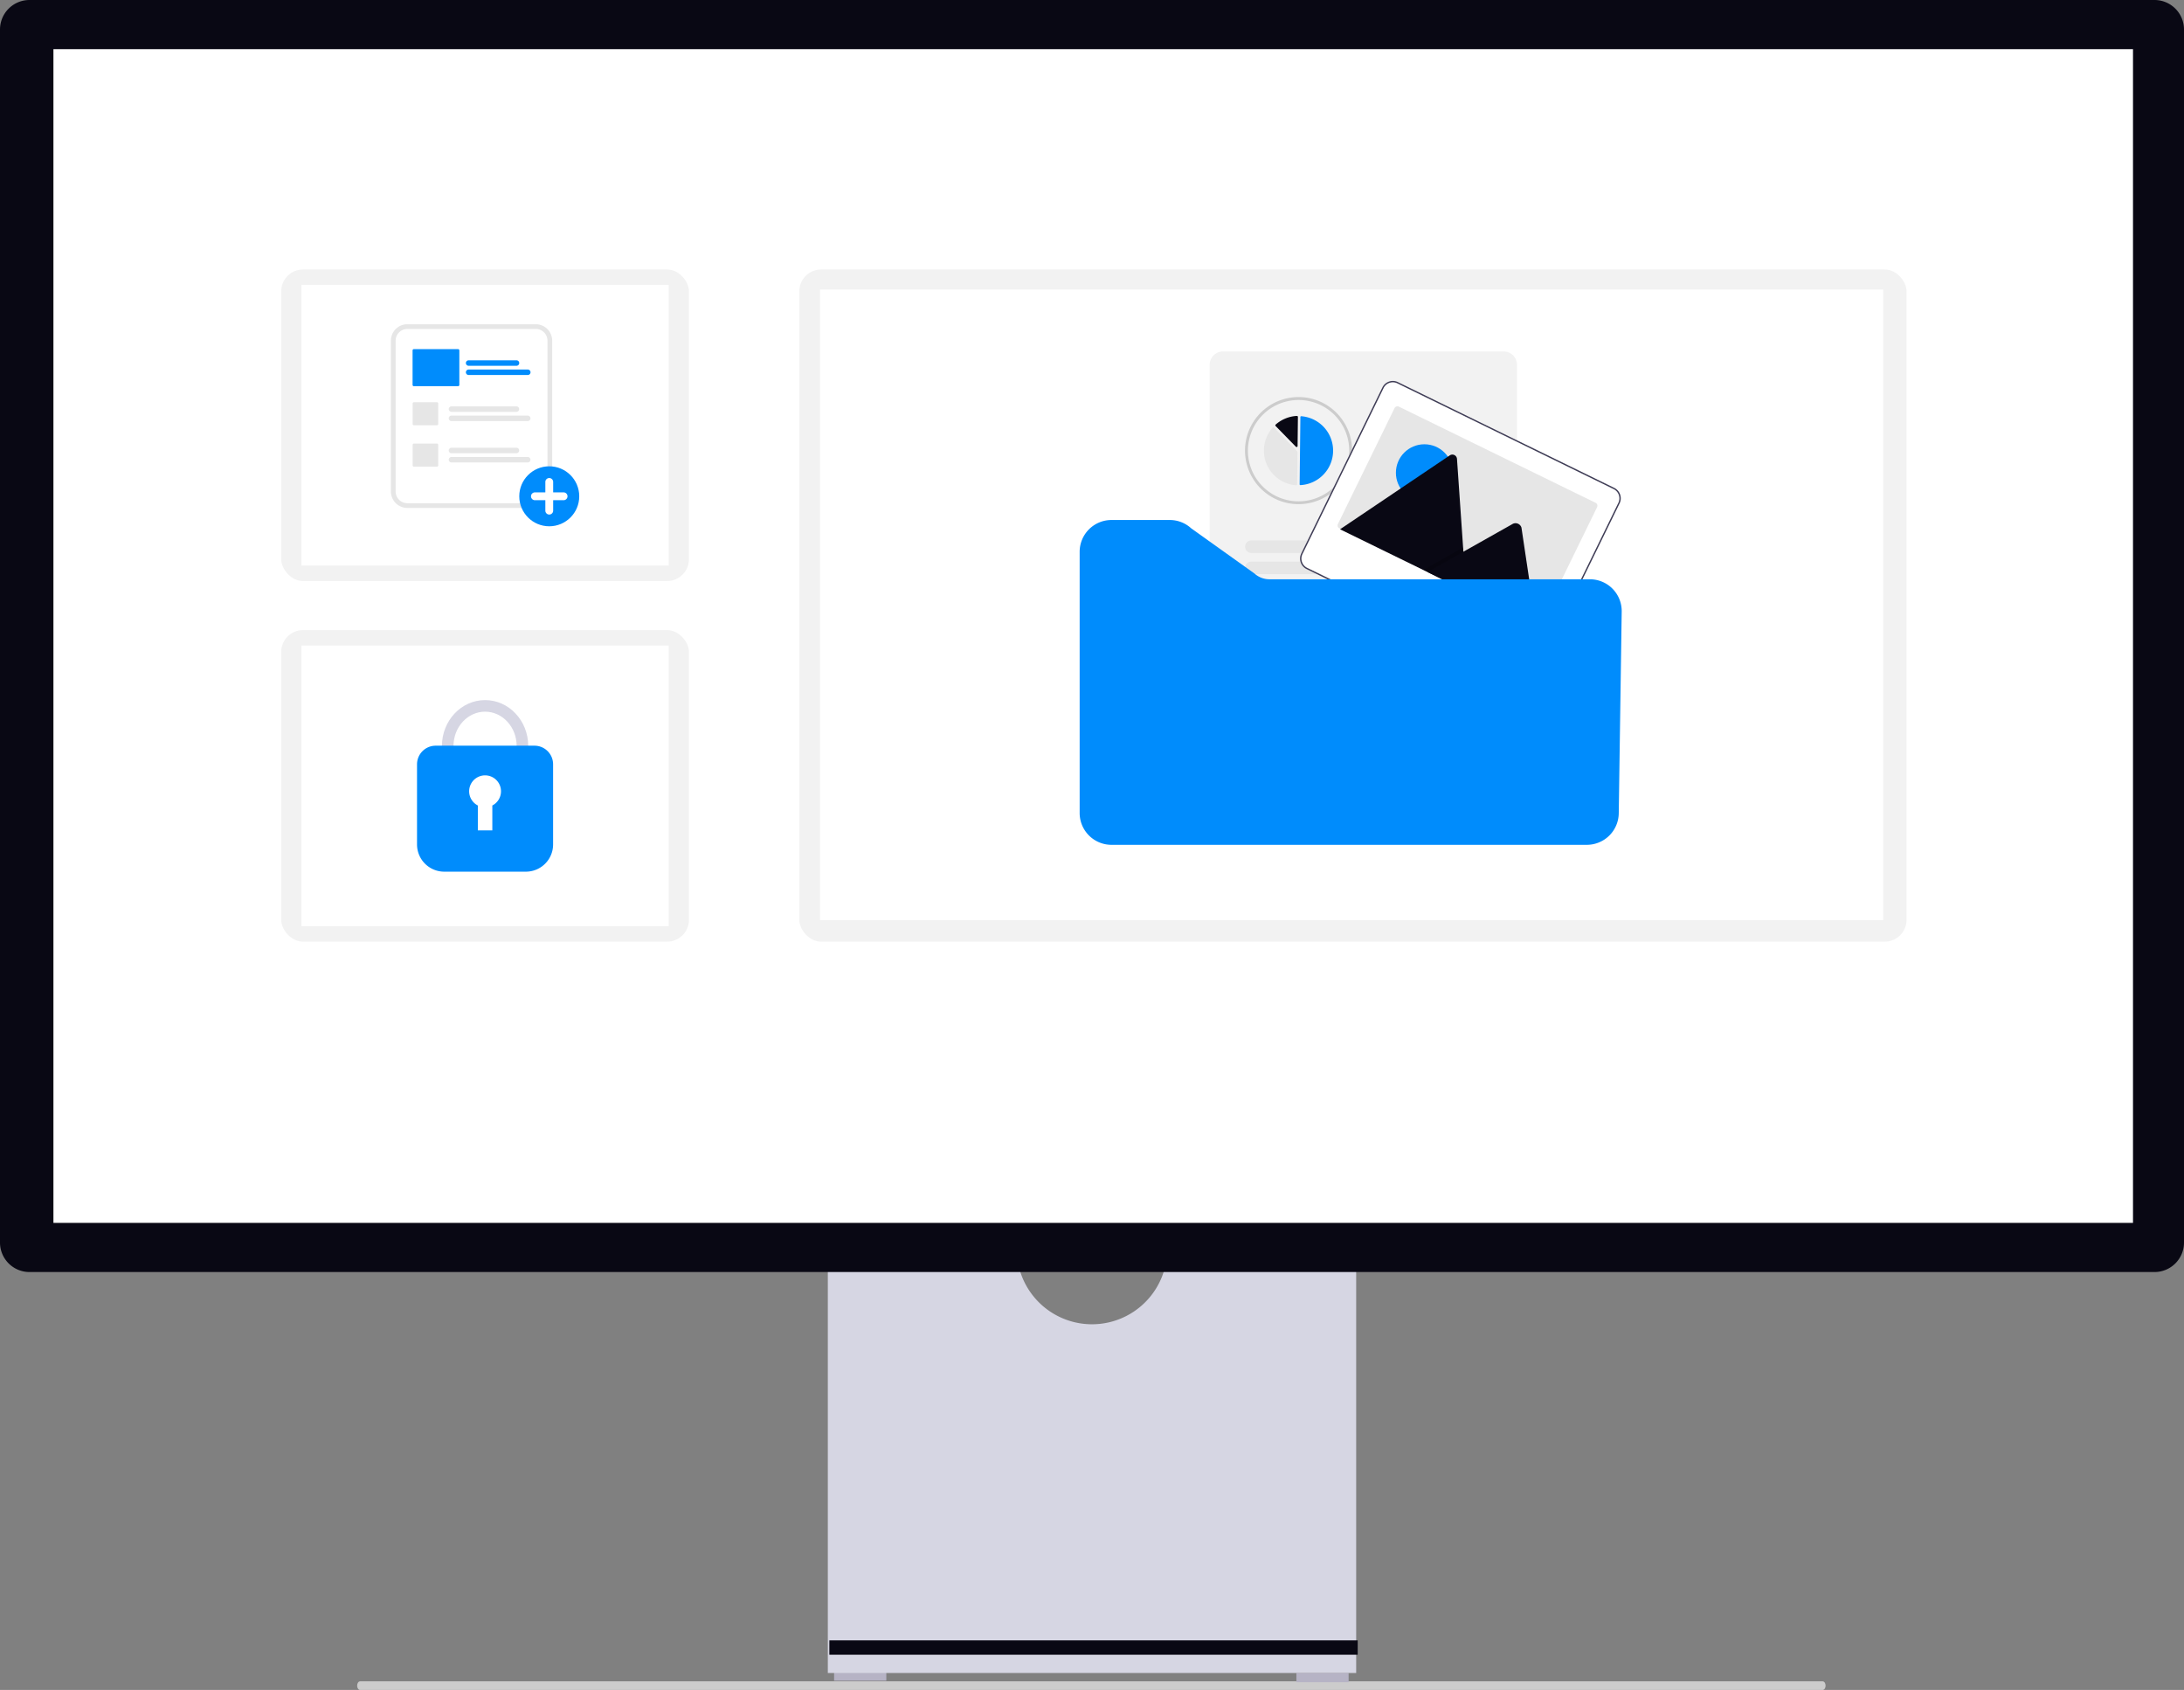 <svg xmlns="http://www.w3.org/2000/svg" width="799.031" height="618.112" viewBox="0 0 799.031 618.112" xmlns:xlink="http://www.w3.org/1999/xlink" role="img" artist="Katerina Limpitsouni" source="https://undraw.co/">
  <rect x="0" y="0" width="799.031" height="618.112" fill="#808080" stroke="none"/>
  <g id="Group_301" data-name="Group 301" transform="translate(-560 -231.001)">
    <path id="Path_782-774" data-name="Path 782" d="M15.18,488.763c0,.872.478,1.573,1.073,1.573h535.1c.6,0,1.073-.7,1.073-1.573s-.478-1.573-1.073-1.573H16.253C15.658,487.191,15.18,487.891,15.18,488.763Z" transform="translate(675.48 358.777)" fill="#ccc"/>
    <rect id="Rectangle_253" data-name="Rectangle 253" width="19.105" height="3.371" transform="translate(865.162 842.355)" fill="#b6b3c5"/>
    <rect id="Rectangle_254" data-name="Rectangle 254" width="19.105" height="3.371" transform="translate(1034.295 842.916)" fill="#b6b3c5"/>
    <path id="Path_783-775" data-name="Path 783" d="M352.955,370.945a27.529,27.529,0,0,1-54.321,0H229.146V521.536h193.3V370.945H352.955Z" transform="translate(633.721 321.379)" fill="#d6d6e3"/>
    <rect id="Rectangle_255" data-name="Rectangle 255" width="193.296" height="5.242" transform="translate(863.43 830.984)" fill="#090814"/>
    <path id="Path_784-776" data-name="Path 784" d="M788.255,487.17H10.776A10.788,10.788,0,0,1,0,476.394V32.688A10.788,10.788,0,0,1,10.776,21.911H788.255a10.789,10.789,0,0,1,10.776,10.776V476.394a10.789,10.789,0,0,1-10.776,10.776Z" transform="translate(560 209.09)" fill="#090814"/>
    <rect id="Rectangle_256" data-name="Rectangle 256" width="760.822" height="429.297" transform="translate(579.547 248.98)" fill="#fff"/>
    <rect id="Rectangle_778" data-name="Rectangle 778" width="405.085" height="245.866" rx="8" transform="translate(852.439 329.557)" fill="#f2f2f2"/>
    <rect id="Rectangle_779" data-name="Rectangle 779" width="388.981" height="230.626" transform="translate(860 336.898)" fill="#fff"/>
    <rect id="Rectangle_774" data-name="Rectangle 774" width="149.174" height="113.965" rx="8" transform="translate(662.881 329.557)" fill="#f2f2f2"/>
    <rect id="Rectangle_775" data-name="Rectangle 775" width="134.349" height="102.639" transform="translate(670.293 335.221)" fill="#fff"/>
    <rect id="Rectangle_776" data-name="Rectangle 776" width="149.174" height="113.965" rx="8" transform="translate(662.881 461.457)" fill="#f2f2f2"/>
    <rect id="Rectangle_777" data-name="Rectangle 777" width="134.349" height="102.639" transform="translate(670.293 467.121)" fill="#fff"/>
    <g id="Group_299" data-name="Group 299" transform="translate(20616.807 -22581.398)">
      <path id="Path_5157-777" data-name="Path 5157" d="M492.191,209.052H445.2a6.016,6.016,0,0,0-6.009,6.009v55.174a6.016,6.016,0,0,0,6.009,6.009h46.989a6.016,6.016,0,0,0,6.009-6.009V215.061A6.016,6.016,0,0,0,492.191,209.052Z" transform="translate(-20352.984 22721.934)" fill="#e6e6e6"/>
      <path id="Path_5158-778" data-name="Path 5158" d="M504.315,222.906H457.326a4.284,4.284,0,0,0-4.279,4.279v55.174a4.284,4.284,0,0,0,4.279,4.279h46.989a4.284,4.284,0,0,0,4.279-4.279V227.185A4.284,4.284,0,0,0,504.315,222.906Z" transform="translate(-20365.107 22709.809)" fill="#fff"/>
      <circle id="Ellipse_883" data-name="Ellipse 883" cx="10.969" cy="10.969" r="10.969" transform="translate(-19866.826 22982.953)" fill="#008CFC"/>
      <path id="Path_5159-779" data-name="Path 5159" d="M861.621,664.862h-3.815v-3.815a1.431,1.431,0,0,0-2.862,0v3.815h-3.815a1.431,1.431,0,0,0,0,2.862h3.815v3.815a1.431,1.431,0,0,0,2.862,0v-3.815h3.815a1.431,1.431,0,0,0,0-2.862Z" transform="translate(-20712.232 22327.629)" fill="#fff"/>
      <path id="Path_5160-780" data-name="Path 5160" d="M633.447,451.689H609.686a1,1,0,1,1,0-2h23.762a1,1,0,1,1,0,2Z" transform="translate(-20501.313 22511.344)" fill="#e6e6e6"/>
      <path id="Path_5161-781" data-name="Path 5161" d="M637.575,478.736h-27.89a1,1,0,1,1,0-2h27.89a1,1,0,0,1,0,2Z" transform="translate(-20501.313 22487.674)" fill="#e6e6e6"/>
      <path id="Path_5162-782" data-name="Path 5162" d="M633.447,572.9H609.685a1,1,0,1,1,0-2h23.762a1,1,0,1,1,0,2Z" transform="translate(-20501.313 22405.266)" fill="#e6e6e6"/>
      <path id="Path_5163-783" data-name="Path 5163" d="M637.575,599.95h-27.89a1,1,0,1,1,0-2h27.89a1,1,0,1,1,0,2Z" transform="translate(-20501.313 22381.596)" fill="#e6e6e6"/>
      <path id="Path_5164-784" data-name="Path 5164" d="M511.77,445.854h-8.409a.48.48,0,0,1-.48-.48v-7.485a.48.48,0,0,1,.48-.48h8.409a.48.48,0,0,1,.48.48v7.485A.48.48,0,0,1,511.77,445.854Z" transform="translate(-20408.721 22522.09)" fill="#e6e6e6"/>
      <path id="Path_5165-785" data-name="Path 5165" d="M511.77,567.067h-8.409a.48.48,0,0,1-.48-.48V559.1a.48.48,0,0,1,.48-.48h8.409a.48.48,0,0,1,.48.48v7.485A.48.48,0,0,1,511.77,567.067Z" transform="translate(-20408.721 22416.01)" fill="#e6e6e6"/>
      <path id="Path_5166-786" data-name="Path 5166" d="M677.415,316.754H659.9a1,1,0,1,1,0-2h17.519a1,1,0,1,1,0,2Z" transform="translate(-20545.256 22629.43)" fill="#008CFC"/>
      <path id="Path_5167-787" data-name="Path 5167" d="M681.543,343.8H659.9a1,1,0,0,1,0-2h21.646a1,1,0,0,1,0,2Z" transform="translate(-20545.256 22605.76)" fill="#008CFC"/>
      <path id="Path_5168-788" data-name="Path 5168" d="M519.3,295.539H503.15a.48.48,0,0,1-.48-.48v-12.6a.48.48,0,0,1,.48-.48H519.3a.48.48,0,0,1,.48.48v12.6a.48.48,0,0,1-.48.48Z" transform="translate(-20408.535 22658.115)" fill="#008CFC"/>
    </g>
    <g id="Group_300" data-name="Group 300" transform="translate(21087 -22304.855)">
      <path id="Path_5172-789" data-name="Path 5172" d="M453.631,374.879H350.963A4.881,4.881,0,0,1,346.088,370V230.628a4.881,4.881,0,0,1,4.875-4.875H453.631a4.881,4.881,0,0,1,4.875,4.875V370A4.881,4.881,0,0,1,453.631,374.879Z" transform="translate(-20430.518 22438.643)" fill="#f2f2f2"/>
      <path id="Path_5174-790" data-name="Path 5174" d="M442.455,381.679a1.275,1.275,0,0,0-.627.22,18.736,18.736,0,0,0,2.81-.39Z" transform="translate(-20492.504 22337.795)" fill="#2f2e41"/>
      <path id="Path_5175-791" data-name="Path 5175" d="M402.336,273.083a19.589,19.589,0,0,0-9.772,36.565,19.262,19.262,0,0,0,3.113,1.449l.183.063a19.48,19.48,0,0,0,6.476,1.1c.427,0,.853-.014,1.273-.046a19.272,19.272,0,0,0,2.887-.4c.532-.116,1.054-.254,1.548-.405.12-.035.233-.07.356-.109a19.591,19.591,0,0,0-6.064-38.219ZM413.7,307.346a18.574,18.574,0,0,1-5.623,2.965l-.335.106c-.469.145-.962.271-1.47.381a18.063,18.063,0,0,1-2.732.381c-.4.028-.8.042-1.206.042a18.523,18.523,0,0,1-6.131-1.04l-.173-.06a18.061,18.061,0,0,1-3.088-1.452,18.535,18.535,0,1,1,20.757-1.322Z" transform="translate(-20454.254 22407.998)" fill="#ccc"/>
      <path id="Path_5178-792" data-name="Path 5178" d="M537.188,319.991H508.137a2.3,2.3,0,0,1,0-4.6h29.051a2.3,2.3,0,1,1,0,4.6Z" transform="translate(-20533.949 22380.602)" fill="#e6e6e6"/>
      <path id="Path_5179-793" data-name="Path 5179" d="M546.668,341.994H508.137a2.3,2.3,0,1,1,0-4.6h38.532a2.3,2.3,0,0,1,0,4.6Z" transform="translate(-20533.949 22366.355)" fill="#e6e6e6"/>
      <path id="Path_5180-794" data-name="Path 5180" d="M457.537,426.383H385.182a2.3,2.3,0,1,1,0-4.6h72.355a2.3,2.3,0,1,1,0,4.6Z" transform="translate(-20454.342 22311.719)" fill="#e6e6e6"/>
      <path id="Path_5181-795" data-name="Path 5181" d="M467.017,448.386H385.182a2.3,2.3,0,0,1,0-4.6h81.836a2.3,2.3,0,0,1,0,4.6Z" transform="translate(-20454.342 22297.471)" fill="#e6e6e6"/>
      <path id="Path_5186-796" data-name="Path 5186" d="M557.181,299.765a4.277,4.277,0,0,0-2.368-4.3l-79.124-38.672a4.266,4.266,0,0,0-5.706,1.957v0L440.3,319.471a4.273,4.273,0,0,0,1.96,5.708l79.124,38.672a4.273,4.273,0,0,0,5.708-1.96l29.677-60.719A4.237,4.237,0,0,0,557.181,299.765Z" transform="translate(-20491.238 22418.824)" fill="#fff"/>
      <path id="Path_5187-797" data-name="Path 5187" d="M557.181,299.765a4.277,4.277,0,0,0-2.368-4.3l-79.124-38.672a4.266,4.266,0,0,0-5.706,1.957v0L440.3,319.471a4.273,4.273,0,0,0,1.96,5.708l79.124,38.672a4.273,4.273,0,0,0,5.708-1.96l29.677-60.719A4.237,4.237,0,0,0,557.181,299.765ZM526.645,361.67a3.77,3.77,0,0,1-5.036,1.729l-79.124-38.672a3.77,3.77,0,0,1-1.729-5.036l29.676-60.719a3.77,3.77,0,0,1,5.036-1.729l79.124,38.672a3.77,3.77,0,0,1,1.729,5.036Z" transform="translate(-20491.238 22418.824)" fill="#3f3d56"/>
      <path id="Path_5188-798" data-name="Path 5188" d="M573.762,319.572l-20.722,42.4a1.188,1.188,0,0,1-1.588.546h0l-71.974-35.178a1,1,0,0,1-.147-.087,1.187,1.187,0,0,1-.4-1.5l20.722-42.4a1.188,1.188,0,0,1,1.588-.546h0l71.974,35.178a1.188,1.188,0,0,1,.546,1.588h0Z" transform="translate(-20516.453 22401.781)" fill="#e6e6e6"/>
      <circle id="Ellipse_885" data-name="Ellipse 885" cx="10.423" cy="10.423" r="10.423" transform="translate(-20016.301 22698.352)" fill="#008CFC"/>
      <path id="Path_5189-799" data-name="Path 5189" d="M527.525,382.638l-45.94-22.453a1.044,1.044,0,0,1-.165-.1l40.122-27.016a1.693,1.693,0,0,1,2.648,1.294l2.238,32.383.108,1.55Z" transform="translate(-20518.141 22369.352)" fill="#090814"/>
      <path id="Path_5190-800" data-name="Path 5190" d="M372.243,301.678l-15.685-7.666,13.166-7.421.948-.534.474-.268.108,1.55Z" transform="translate(-20362.857 22450.311)" opacity="0.2" style="isolation: isolate"/>
      <path id="Path_5191-801" data-name="Path 5191" d="M611.783,441.206l-39.734-19.42,13.166-7.421.948-.535,17.157-9.671a2.26,2.26,0,0,1,3.1,1.293,2.026,2.026,0,0,1,.056.251Z" transform="translate(-20576.818 22323.283)" fill="#090814"/>
      <path id="Path_5201-802" data-name="Path 5201" d="M396.749,519.447H222.785a11.647,11.647,0,0,1-11.634-11.634V412.276a11.647,11.647,0,0,1,11.634-11.634h21.329a11.608,11.608,0,0,1,7.825,3.025l23.13,16.517a8.173,8.173,0,0,0,5.52,2.14H397.83a11.634,11.634,0,0,1,11.633,11.8l-1.08,73.856A11.683,11.683,0,0,1,396.749,519.447Z" transform="translate(-20343.152 22325.408)" fill="#008CFC"/>
      <path id="Path_5202-803" data-name="Path 5202" d="M692.875,251.407h.019a12.628,12.628,0,0,0,.282-25.2.289.289,0,0,0-.311.284l-.276,24.628a.289.289,0,0,0,.286.292Z" transform="translate(-20744.109 22461.883)" fill="#008CFC"/>
      <path id="Path_5203-804" data-name="Path 5203" d="M660.012,237.433a.372.372,0,0,1,.261.111l8.478,8.671a.367.367,0,0,1,.106.263l-.132,11.784a.366.366,0,0,1-.12.268.372.372,0,0,1-.28.1,12.71,12.71,0,0,1-8.6-21.069.372.372,0,0,1,.269-.126Z" transform="translate(-20721.148 22454.725)" fill="#e6e6e6"/>
      <path id="Path_5204-805" data-name="Path 5204" d="M675.977,225.927a.373.373,0,0,1,.254.1.367.367,0,0,1,.114.271l-.119,10.633a.37.37,0,0,1-.635.255l-7.4-7.566a.371.371,0,0,1,.02-.537,12.737,12.737,0,0,1,7.742-3.158Z" transform="translate(-20728.494 22462.059)" fill="#090814"/>
    </g>
    <path id="Path_5214-806" data-name="Path 5214" d="M531.077,446.528c-8.7,0-15.785-7.522-15.785-16.768s7.081-16.768,15.785-16.768,15.785,7.522,15.785,16.768S539.781,446.528,531.077,446.528Zm0-29.3c-6.368,0-11.548,5.621-11.548,12.531s5.18,12.531,11.548,12.531,11.548-5.622,11.548-12.531S537.444,417.229,531.077,417.229Z" transform="translate(206.393 74.07)" fill="#d6d6e3"/>
    <path id="Path_5215-807" data-name="Path 5215" d="M536.34,493.492h-29.9a9.955,9.955,0,0,1-9.944-9.943V454.224a6.816,6.816,0,0,1,6.808-6.808h36.168a6.815,6.815,0,0,1,6.808,6.808v29.324A9.955,9.955,0,0,1,536.34,493.492Z" transform="translate(216.076 56.328)" fill="#008CFC"/>
    <path id="Path_5216-808" data-name="Path 5216" d="M547.493,475.639a5.826,5.826,0,1,0-8.474,5.185v9.115h5.3v-9.115A5.821,5.821,0,0,0,547.493,475.639Z" transform="translate(195.801 44.787)" fill="#fff"/>
  </g>
</svg>